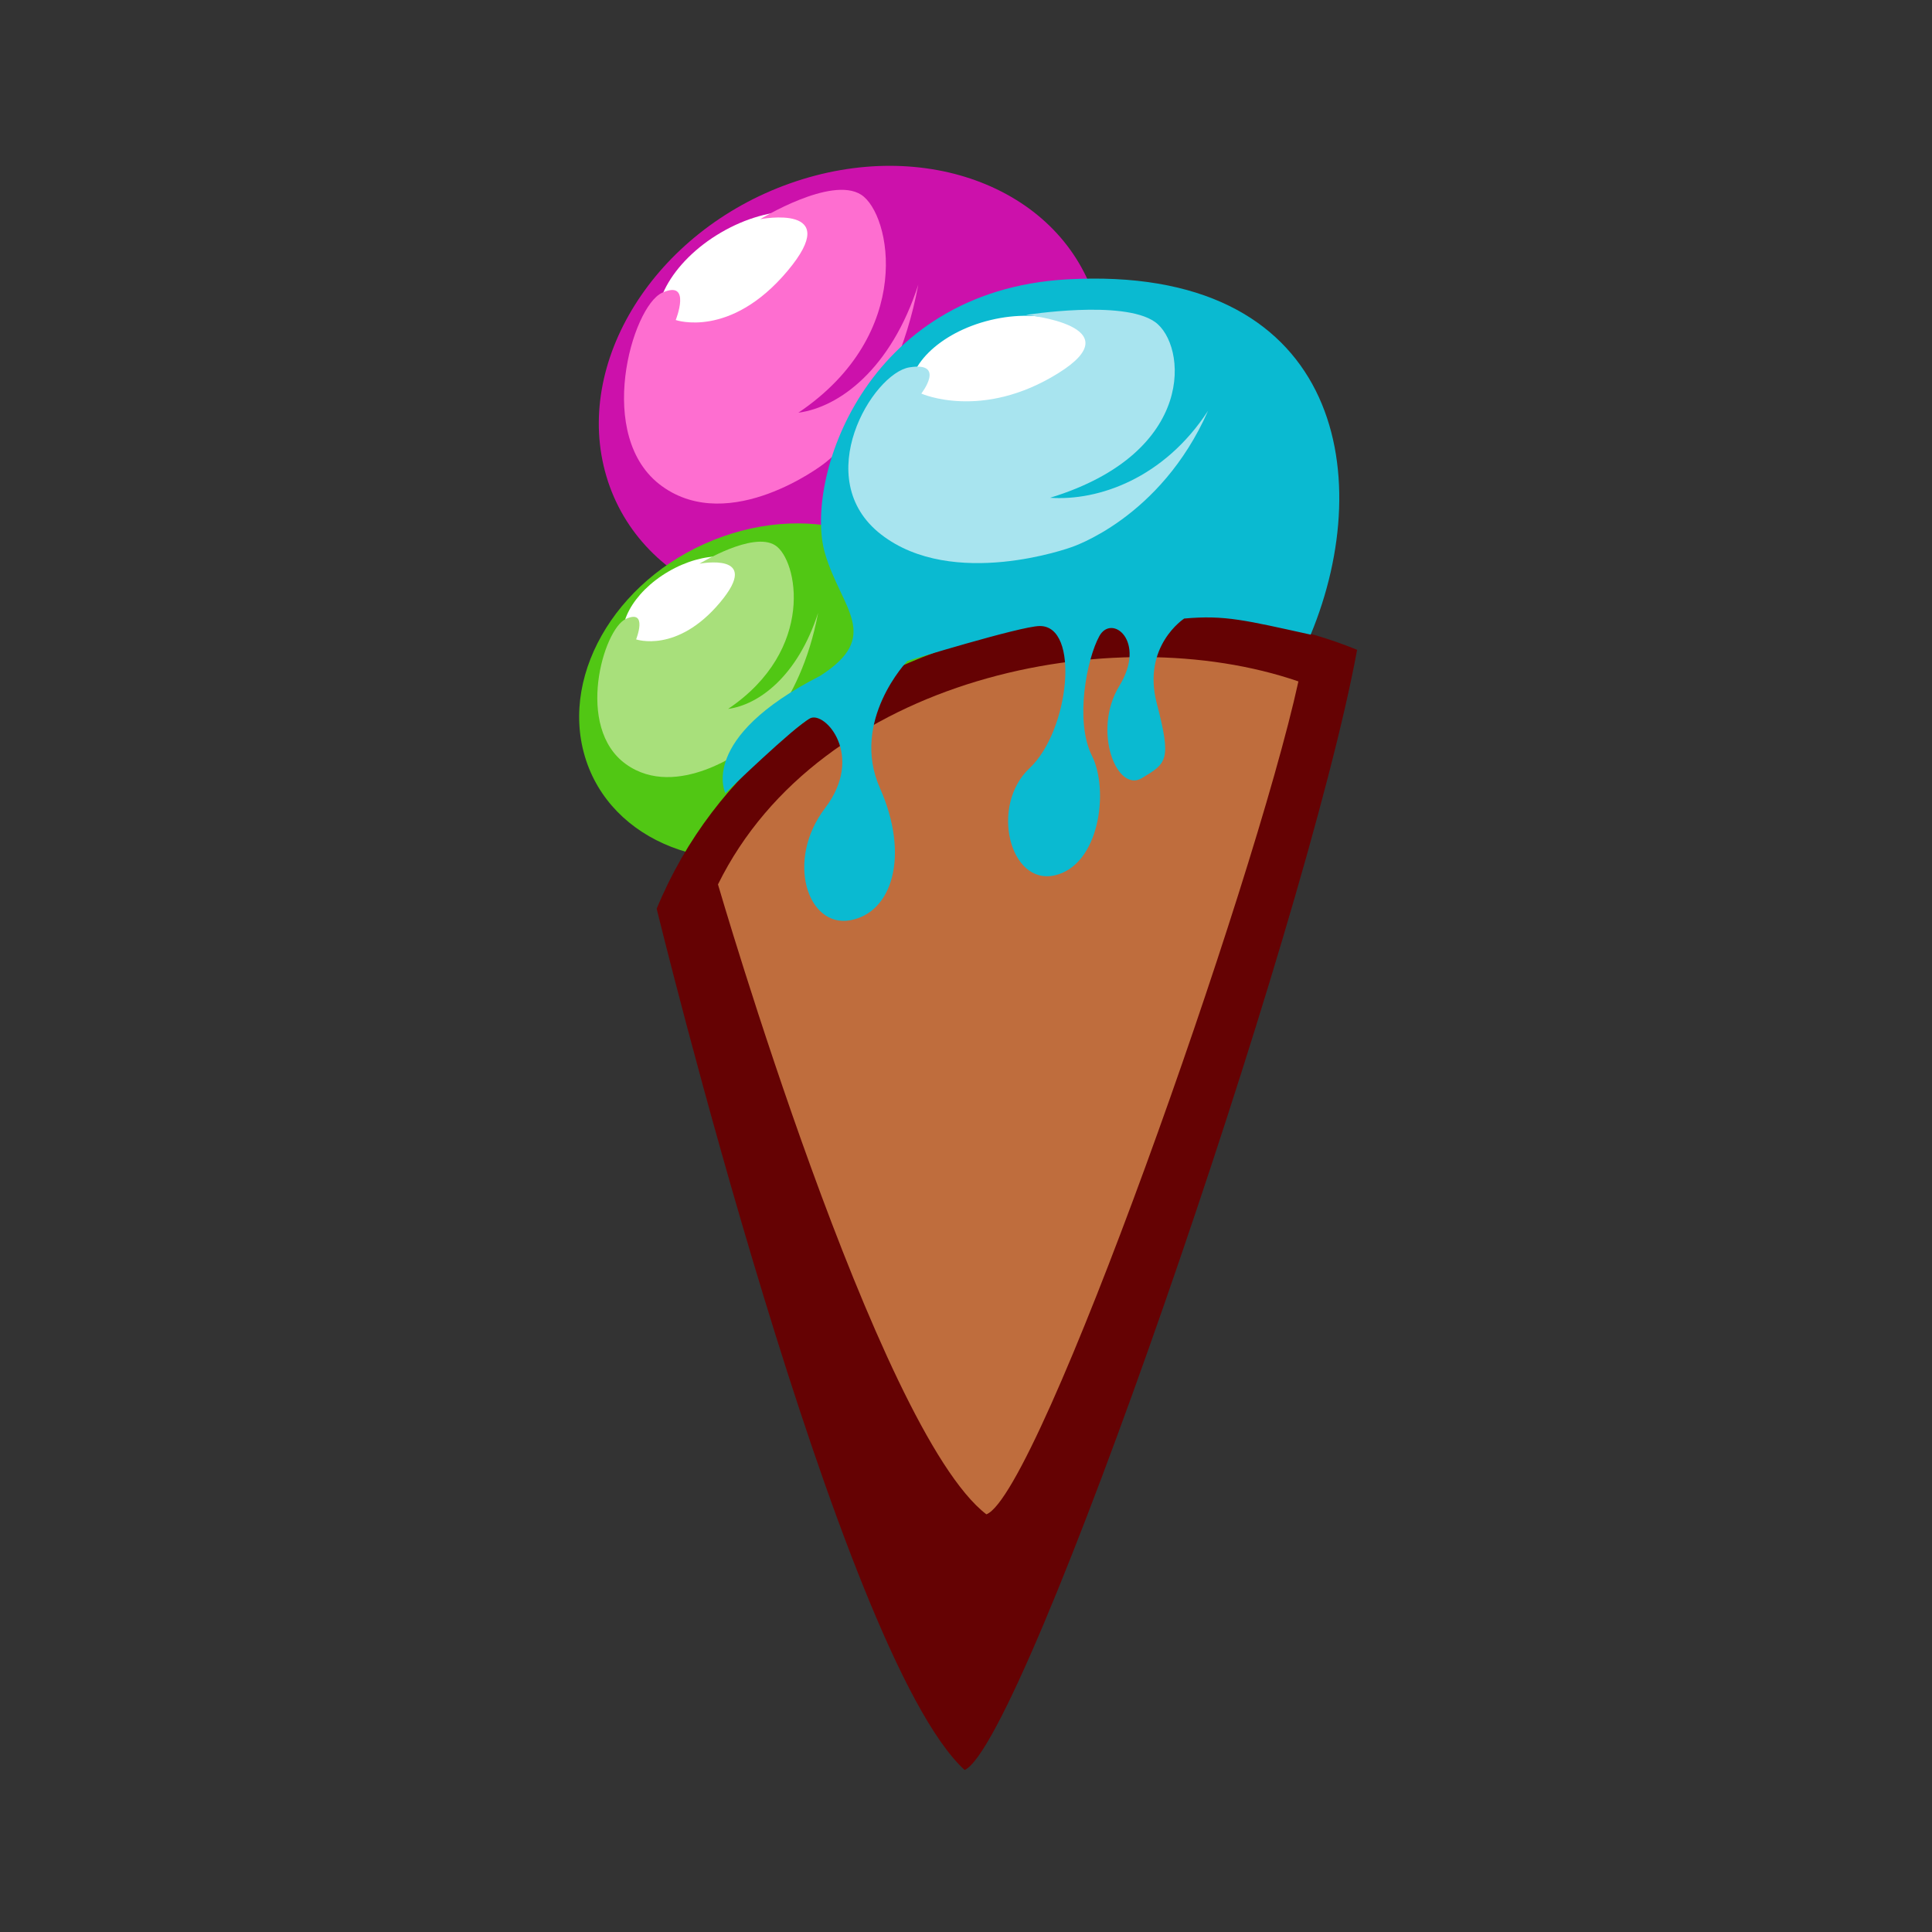 <?xml version="1.0" encoding="UTF-8" standalone="no"?>
<!-- Created with Inkscape (http://www.inkscape.org/) -->

<svg
   xmlns:dc="http://purl.org/dc/elements/1.1/"
   xmlns:cc="http://creativecommons.org/ns#"
   xmlns:rdf="http://www.w3.org/1999/02/22-rdf-syntax-ns#"
   xmlns:svg="http://www.w3.org/2000/svg"
   xmlns="http://www.w3.org/2000/svg"
   xmlns:xlink="http://www.w3.org/1999/xlink"
   xmlns:sodipodi="http://sodipodi.sourceforge.net/DTD/sodipodi-0.dtd"
   xmlns:inkscape="http://www.inkscape.org/namespaces/inkscape"
   width="120"
   height="120"
   id="svg3841"
   version="1.1"
   inkscape:version="0.48.3.1 r9886"
   sodipodi:docname="hamburguesa.svg">
  <rect width="100%" height="100%" fill="#333333" stroke="none"/>
  <defs
     id="defs3843">
    <linearGradient
       id="linearGradient4453">
      <stop
         style="stop-color:#f3ad26;stop-opacity:1;"
         offset="0"
         id="stop4455" />
      <stop
         style="stop-color:#ffffff;stop-opacity:1;"
         offset="1"
         id="stop4457" />
    </linearGradient>
    <linearGradient
       inkscape:collect="always"
       xlink:href="#linearGradient4453"
       id="linearGradient4459"
       x1="381.429"
       y1="148.076"
       x2="377.857"
       y2="393.791"
       gradientUnits="userSpaceOnUse"
       gradientTransform="translate(1.429,41.429)" />
    <linearGradient
       inkscape:collect="always"
       xlink:href="#linearGradient4453"
       id="linearGradient4682"
       gradientUnits="userSpaceOnUse"
       gradientTransform="translate(1.429,41.429)"
       x1="381.429"
       y1="148.076"
       x2="377.857"
       y2="393.791" />
  </defs>
  <sodipodi:namedview
     id="base"
     pagecolor="#ffffff"
     bordercolor="#666666"
     borderopacity="1.0"
     inkscape:pageopacity="0.0"
     inkscape:pageshadow="2"
     inkscape:zoom="1.4"
     inkscape:cx="6.27787"
     inkscape:cy="62.168936"
     inkscape:document-units="px"
     inkscape:current-layer="layer1"
     showgrid="false"
     inkscape:window-width="1204"
     inkscape:window-height="687"
     inkscape:window-x="1"
     inkscape:window-y="46"
     inkscape:window-maximized="0" />
  <g
     inkscape:label="Capa 1"
     inkscape:groupmode="layer"
     id="layer1"
     transform="translate(0,-932.362)">
    <g
       transform="matrix(0.237,0,0,0.237,-23.881,887.182)"
       id="g3920">
      <path
         transform="matrix(0.951,-0.337,0.309,1.037,-150.135,321.281)"
         d="m 526.429,121.648 c 0,28.798 -30.221,52.143 -67.5,52.143 -37.279,0 -67.5,-23.345 -67.5,-52.143 0,-28.798 30.221,-52.143 67.5,-52.143 37.279,0 67.5,23.345 67.5,52.143 z"
         sodipodi:ry="52.142857"
         sodipodi:rx="67.5"
         sodipodi:cy="121.6479"
         sodipodi:cx="458.92856"
         id="path3007"
         style="fill:#cc11ab;fill-opacity:1;stroke:none"
         sodipodi:type="arc" />
      <path
         transform="matrix(0.863,-0.505,0.505,0.863,-63.832,270.36)"
         d="m 342.143,179.148 c 0,9.271 -12.312,16.786 -27.5,16.786 -15.188,0 -27.5,-7.515 -27.5,-16.786 0,-9.27 12.312,-16.786 27.5,-16.786 15.188,0 27.5,7.515 27.5,16.786 z"
         sodipodi:ry="16.785715"
         sodipodi:rx="27.5"
         sodipodi:cy="179.1479"
         sodipodi:cx="314.64285"
         id="path3854"
         style="fill:#ffffff;fill-opacity:1;stroke:none"
         sodipodi:type="arc" />
      <path
         sodipodi:nodetypes="cscccsscsc"
         inkscape:connector-curvature="0"
         id="path3781"
         d="m 300,248.076 c 0,0 18.571,-11.429 26.429,-6.429 7.857,5 14.286,36.429 -16.429,57.143 10.714,-1.429 24.286,-11.429 31.429,-33.571 -6.429,34.286 -25,47.143 -25,47.143 0,0 -24.286,18.571 -42.143,5.714 -17.857,-12.857 -7.857,-47.143 0,-50.714 7.857,-3.571 3.571,7.143 3.571,7.143 0,0 14.286,5 29.286,-12.857 C 322.143,243.791 300,248.076 300,248.076 z"
         style="fill:#fe6ed0;fill-opacity:1;stroke:none" />
      <path
         transform="matrix(0.714,-0.253,0.232,0.778,-53.652,393.293)"
         d="m 526.429,121.648 c 0,28.798 -30.221,52.143 -67.5,52.143 -37.279,0 -67.5,-23.345 -67.5,-52.143 0,-28.798 30.221,-52.143 67.5,-52.143 37.279,0 67.5,23.345 67.5,52.143 z"
         sodipodi:ry="52.142857"
         sodipodi:rx="67.5"
         sodipodi:cy="121.6479"
         sodipodi:cx="458.92856"
         id="path3007-3"
         style="fill:#51c714;fill-opacity:1;stroke:none"
         sodipodi:type="arc" />
      <path
         transform="matrix(0.617,-0.361,0.361,0.617,23.173,353.844)"
         d="m 342.143,179.148 c 0,9.271 -12.312,16.786 -27.5,16.786 -15.188,0 -27.5,-7.515 -27.5,-16.786 0,-9.27 12.312,-16.786 27.5,-16.786 15.188,0 27.5,7.515 27.5,16.786 z"
         sodipodi:ry="16.785715"
         sodipodi:rx="27.5"
         sodipodi:cy="179.1479"
         sodipodi:cx="314.64285"
         id="path3854-0"
         style="fill:#ffffff;fill-opacity:1;stroke:none"
         sodipodi:type="arc" />
      <path
         sodipodi:nodetypes="cscccsscsc"
         inkscape:connector-curvature="0"
         id="path3781-7"
         d="m 284.087,338.367 c 0,0 13.934,-8.575 19.83,-4.823 5.895,3.752 10.719,27.333 -12.326,42.875 8.039,-1.072 18.222,-8.575 23.581,-25.189 -4.823,25.725 -18.758,35.372 -18.758,35.372 0,0 -18.222,13.934 -31.62,4.287 -13.398,-9.647 -5.895,-35.372 0,-38.051 5.895,-2.68 2.68,5.359 2.68,5.359 0,0 10.719,3.752 21.973,-9.647 11.255,-13.398 -5.359,-10.183 -5.359,-10.183 z"
         style="fill:#a8e07b;fill-opacity:1;stroke:none" />
      <g
         transform="translate(-263.571,45.714)"
         id="g3827">
        <path
           style="fill:#650203;fill-opacity:1;stroke:none"
           d="m 536.429,383.076 c 0,0 47.857,195.714 80.714,225.714 C 632.913,601.785 706.626,388.081 720,315.219 664.286,292.362 567.143,308.791 536.429,383.076 z"
           id="path3807"
           inkscape:connector-curvature="0"
           sodipodi:nodetypes="cccc" />
        <path
           style="fill:#bf6d3d;fill-opacity:1;stroke:none"
           d="m 552.5,376.703 c 0,0 41.705,143.14 70.339,165.082 13.743,-5.124 70.123,-164.992 81.778,-218.282 C 656.064,306.785 579.266,322.372 552.5,376.703 z"
           id="path3807-1"
           inkscape:connector-curvature="0"
           sodipodi:nodetypes="cccc" />
      </g>
      <g
         transform="matrix(0.915,0,0,0.915,-149,93.722)"
         id="g3892">
        <path
           style="fill:#0abad1;fill-opacity:1;stroke:none"
           d="m 480.714,333.076 c 0,0 -7.857,-15.714 27.143,-33.571 17.857,-11.429 6.139,-19.114 1.429,-35 -6.125,-20.659 10.99,-75.293 69.286,-78.571 77.585,-4.363 89.086,55.321 69.8,101.749 -18.605,-4.087 -24.537,-5.667 -36.228,-4.606 0,0 -12.143,7.857 -7.857,24.286 4.286,16.429 2.857,17.143 -4.286,21.429 -7.143,4.286 -14.286,-13.571 -6.429,-26.429 7.857,-12.857 -2.143,-20.714 -5.714,-14.286 -3.571,6.429 -7.143,24.286 -2.143,34.286 5,10 2.143,31.429 -10.714,34.286 -12.857,2.857 -18.571,-20 -7.143,-30.714 11.429,-10.714 14.571,-40.895 2.857,-40.714 -5.581,0.086 -37.857,10 -37.857,10 0,0 -16.429,17.143 -7.857,36.429 8.571,19.286 3.571,35.714 -8.571,37.857 -12.143,2.143 -18.571,-17.143 -7.143,-32.143 11.429,-15 0,-27.857 -4.286,-25.714 -4.286,2.143 -24.286,21.429 -24.286,21.429 z"
           id="path3831"
           inkscape:connector-curvature="0"
           sodipodi:nodetypes="ccssccsssssssscssssc" />
        <path
           sodipodi:type="arc"
           style="fill:#ffffff;fill-opacity:1;stroke:none"
           id="path3854-03"
           sodipodi:cx="314.64285"
           sodipodi:cy="179.1479"
           sodipodi:rx="27.5"
           sodipodi:ry="16.785715"
           d="m 342.143,179.148 c 0,9.271 -12.312,16.786 -27.5,16.786 -15.188,0 -27.5,-7.515 -27.5,-16.786 0,-9.27 12.312,-16.786 27.5,-16.786 15.188,0 27.5,7.515 27.5,16.786 z"
           transform="matrix(0.972,-0.234,0.234,0.972,212.842,113.396)" />
        <path
           style="fill:#a8e4ef;fill-opacity:1;stroke:none"
           d="m 566.83,196.122 c 0,0 27.733,-4.443 36.898,1.97 9.165,6.412 12.281,37.462 -30.001,50.396 13.82,0.96 32.638,-5.554 45.249,-24.915 -13.651,30.976 -39.27,39.11 -39.27,39.11 0,0 -33.783,12.296 -54.373,-3.687 -20.59,-15.983 -2.408,-46.19 8.131,-47.868 10.539,-1.678 3.385,7.511 3.385,7.511 0,0 17.319,7.797 39.21,-5.826 21.89,-13.623 -9.228,-16.692 -9.228,-16.692 z"
           id="path3781-0"
           inkscape:connector-curvature="0"
           sodipodi:nodetypes="cscccsscsc" />
      </g>
    </g>
  </g>
</svg>

